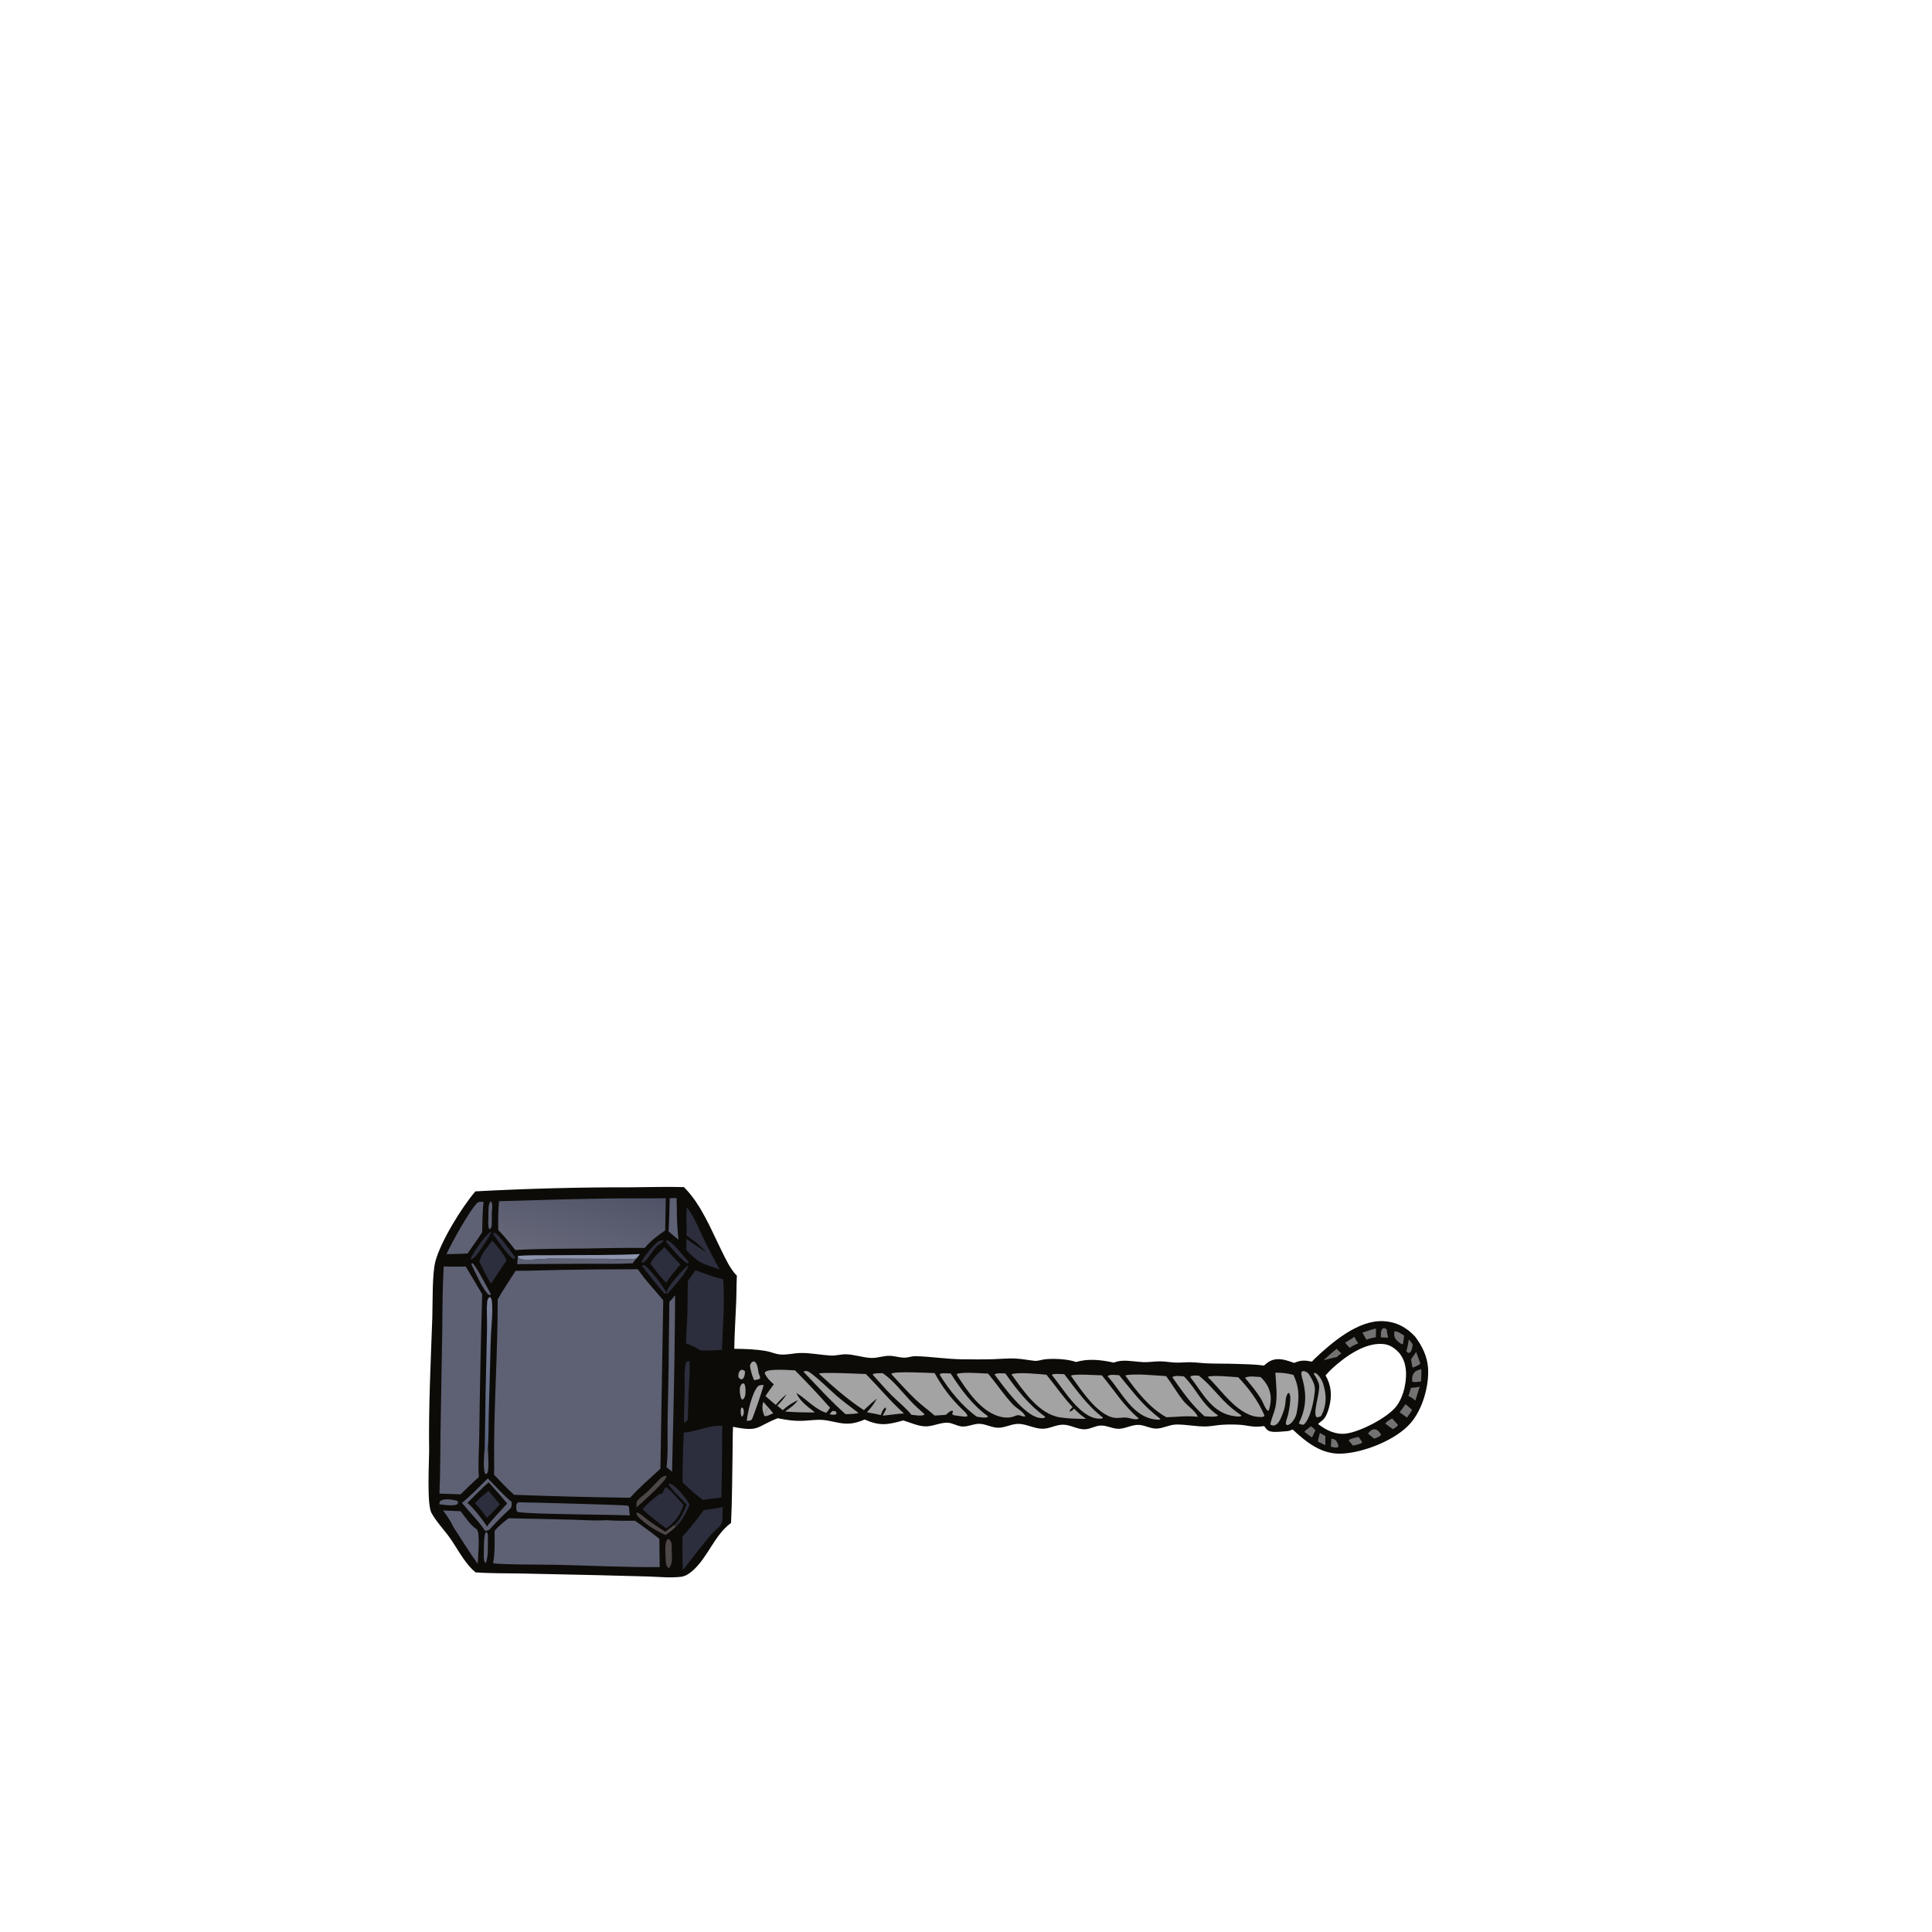 <svg width="1080" height="1080" viewBox="0 0 1080 1080" fill="none" xmlns="http://www.w3.org/2000/svg">
<path d="M239.893 811.092C239.53 786.268 240.804 761.218 241.666 736.403C241.939 728.553 241.518 712.26 243.372 705.212C246.338 693.942 258.1 674.932 265.74 665.981C294.615 664.425 323.511 663.669 352.428 663.711C362.376 663.668 372.371 663.298 382.315 663.603C391.981 673.227 397.431 687.202 403.407 699.245C405.797 704.064 408.135 709.255 411.919 713.142C411.659 718.172 411.735 723.206 411.515 728.233C411.14 736.842 410.62 745.362 410.458 753.992C416.384 754.019 422.633 754.226 428.469 755.279C431.067 755.748 433.52 756.954 436.159 757.17C439.925 757.477 443.819 756.383 447.604 756.329C453.391 756.248 458.973 757.496 464.71 757.762C467.455 757.889 470.142 756.985 472.883 757.049C477.709 757.163 482.305 758.923 487.075 759.103C490.473 759.233 493.863 757.826 497.326 757.906C500.01 757.97 502.662 758.879 505.328 758.949C507.495 759.007 509.638 758.055 511.815 758.107C520.276 758.306 528.822 759.712 537.295 759.841C543.221 759.931 549.324 759.963 555.244 759.794C559.327 759.677 563.444 759.253 567.528 759.424C571.133 759.577 574.732 760.34 578.322 760.709C580.271 760.908 582.364 760.022 584.315 759.831C589.373 759.336 596.743 759.675 601.609 761.379C608.271 759.281 615.856 760.21 622.591 761.714C624.365 761.084 625.842 760.722 627.741 760.658C631.562 760.531 635.355 761.279 639.164 761.437C642.281 761.567 645.406 760.987 648.526 760.999C651.556 761.011 654.562 761.647 657.593 761.711C660.291 761.767 662.988 761.434 665.69 761.502C668.686 761.576 671.673 761.991 674.668 762.122C679.965 762.352 685.307 762.22 690.625 762.413C695.962 762.606 701.282 762.614 706.581 763.357C707.681 762.391 708.782 761.423 710.115 760.783C714.662 758.601 719.089 760.394 723.5 761.878C727.214 760.226 729.417 760.379 733.367 761.157C733.898 760.553 734.456 759.976 735.041 759.423C744.692 750.319 759.124 737.94 773.106 738.533C780.442 738.845 786.166 741.901 791.08 747.203C795.022 752.447 797.906 758.275 798.299 764.923C798.895 775.012 795.064 788.255 788.251 795.854C779.97 805.091 762.302 812.052 749.983 812.589C738.766 813.079 730.406 806.34 722.604 799.103C721.509 799.562 720.538 799.974 719.342 800.035C716.431 800.185 713.208 800.768 710.338 800.212C708.471 799.851 707.733 798.673 706.703 797.203C699.339 798.14 697.963 796.602 691.556 796.378C688.21 796.262 684.642 796.274 681.314 796.62C678.866 796.874 676.414 797.371 673.951 797.408C668.484 797.491 662.947 796.208 657.432 796.326C653.61 796.408 650.184 798.518 646.441 798.591C643.102 798.654 640.097 796.737 636.786 796.531C632.911 796.29 629.48 798.516 625.691 798.704C622.123 798.883 618.884 796.769 615.316 796.893C612.209 797.001 609.433 798.952 606.312 798.99C602.163 799.039 598.449 796.466 594.305 796.41C590.306 796.355 586.763 798.698 582.802 798.683C578.441 798.665 574.423 796.319 570.08 795.982C565.816 795.652 562.153 798.142 557.992 798.119C554.447 798.1 551.247 796.083 547.719 795.931C544.22 795.779 541.025 797.715 537.637 797.411C534.934 797.168 532.471 795.423 529.743 795.316C525.339 795.141 521.238 797.598 516.824 797.338C512.901 797.108 508.702 795.159 504.948 794.024C496.233 796.487 491.76 797.272 483.348 793.521C480.392 794.761 477.632 795.683 474.399 795.817C469.361 796.025 464.701 794.084 459.732 793.741C456.242 793.499 452.603 794.067 449.105 794.225C444.128 794.45 439.584 793.805 434.74 792.795C422.389 797.656 424.675 800.566 409.765 797.603C409.526 801.989 409.612 806.445 409.53 810.842C409.281 824.313 409.305 837.869 408.668 851.322C399.261 858.169 395.707 870.762 386.894 878.282C385.016 879.886 383.053 881.173 380.539 881.463C374.74 882.132 368.383 881.46 362.541 881.279L333.869 880.523L290.803 879.584C282.513 879.429 274.096 879.591 265.832 878.949C265.252 878.482 264.694 877.989 264.16 877.471C259.168 872.542 255.835 865.998 251.88 860.255C248.5 855.347 244.012 850.891 241.159 845.685C238.607 841.031 239.846 817.851 239.893 811.092ZM736.824 796.02C741.301 799.524 746.651 802.13 752.465 801.379C760.314 800.366 775.543 792.58 780.508 786.195C784.811 780.662 786.743 771.361 785.722 764.503C785.284 761.575 784.27 759.121 782.533 756.715C779.804 753.626 776.939 751.52 772.667 751.268C762.593 750.673 751.819 758.47 744.805 764.893C743.456 766.144 742.184 767.469 740.991 768.869C744.326 774.681 744.67 780.357 742.941 786.785C742.292 789.199 741.304 792.056 739.457 793.792C738.628 794.57 737.574 795.18 736.824 796.02Z" fill="#0D0B08"/>
<path d="M786.147 755.265C786.794 753.095 787.222 750.984 787.55 748.745L789.419 751.049L789.698 751.677C789.509 752.86 789.399 754.425 788.707 755.419C788.2 756.146 787.958 756.203 787.156 756.264L786.147 755.265Z" fill="#727272"/>
<path d="M743.94 808.743L744.279 804.212C745.357 804.49 746.444 804.598 747.055 805.556C747.428 806.261 747.923 807.039 748.092 807.821C748.237 808.489 748.149 808.568 747.776 809.081C746.504 809.394 745.203 808.989 743.94 808.743Z" fill="#727272"/>
<path d="M771.926 747.6C771.894 746.3 771.78 744.593 772.408 743.408C772.795 742.676 772.998 742.619 773.722 742.363C774.258 742.584 774.679 742.779 775.131 743.143C775.326 744.696 775.637 746.222 775.94 747.754L771.926 747.6Z" fill="#727272"/>
<path d="M736.723 805.887C736.926 804.264 737.44 802.614 737.823 801.022L740.941 802.807C740.785 804.474 740.876 806.194 740.884 807.867L736.723 805.887Z" fill="#727272"/>
<path d="M729.196 800.416C729.791 799.381 731.869 798.128 732.875 797.311C733.862 797.999 734.582 798.629 735.309 799.589C734.614 800.88 734.036 802.252 733.418 803.582L729.196 800.416Z" fill="#727272"/>
<path d="M751.934 750.542C753.645 749.485 755.445 748.478 757.055 747.277C757.779 748.525 758.471 749.81 759.276 751.008C757.532 751.581 755.972 752.324 754.505 753.435C753.545 752.517 752.716 751.615 751.934 750.542Z" fill="#727272"/>
<path d="M774.292 795.755C775.313 794.502 776.839 793.716 778.197 792.879C779.245 794.117 780.361 795.296 781.461 796.488C781.096 797.579 779.555 798.309 778.608 798.905C777.146 797.897 775.725 796.805 774.292 795.755Z" fill="#727272"/>
<path d="M753.988 805.339L754.254 804.8C755.895 803.948 757.696 803.649 759.487 803.251C760.069 804.181 760.727 805.077 761.347 805.984L761.455 806.175L761.127 806.705C759.614 807.452 757.965 807.733 756.328 808.097L753.988 805.339Z" fill="#727272"/>
<path d="M739.955 760.366C742.322 758.169 744.678 756.006 747.2 753.985L749.834 756.603C748.839 757.153 748.025 757.915 747.17 758.653C744.739 759.009 742.353 759.821 739.955 760.366Z" fill="#727272"/>
<path d="M764.723 801.421C765.058 800.774 765.298 800.567 765.851 800.099C766.737 799.348 767.363 798.83 768.578 798.999C770.228 799.229 770.909 800.37 771.857 801.582C771.984 801.775 771.949 802.036 771.974 802.266C770.927 803.254 769.494 803.688 768.177 804.223L764.723 801.421Z" fill="#727272"/>
<path d="M788.778 759.944C789.576 758.435 790.831 757.283 791.634 755.688L793.552 760.976C793.817 761.523 793.929 761.794 793.862 762.403C792.85 763.445 790.95 763.93 789.598 764.491L788.778 759.944Z" fill="#727272"/>
<path d="M779.385 744.916L779.542 744.273C781.267 744.016 783.458 745.742 784.916 746.621L784.41 750.556C784.412 750.902 784.296 751.134 784.176 751.455C783.07 751.303 781.851 750.316 781.055 749.516C779.488 747.94 779.371 747.039 779.385 744.916Z" fill="#727272"/>
<path d="M782.382 789.471C783.569 788.009 784.627 786.491 785.684 784.937L789.373 788.095C788.567 789.643 787.514 791.024 786.491 792.432L782.382 789.471Z" fill="#727272"/>
<path d="M787.317 780.371C787.816 778.875 788.316 777.393 788.704 775.862C790.355 775.692 791.989 775.534 793.615 775.194L791.23 782.939C789.981 781.869 788.798 781.085 787.317 780.371Z" fill="#727272"/>
<path d="M789.457 772.385C789.355 770.169 789.309 768.585 790.947 766.878C791.578 766.22 793.694 765.455 794.583 765.389C794.627 767.67 794.471 769.962 794.367 772.241C792.79 772.435 790.992 772.879 789.457 772.385Z" fill="#727272"/>
<path d="M763.839 748.92C763.024 747.664 762.345 746.275 761.619 744.963C764.128 744.054 766.581 743.243 769.177 742.624L769.116 747.5C767.267 747.847 765.586 748.197 763.839 748.92Z" fill="#727272"/>
<path d="M265.503 840.245C267.816 837.719 270.51 835.552 273.108 833.326C275.039 835.981 277.395 838.365 279.407 840.975C277.215 843.649 274.619 846.066 272.18 848.515C270.2 845.573 267.89 842.861 265.503 840.245Z" fill="#2C2E3D"/>
<path d="M271.147 855.706C268.267 851.08 261.62 844.372 258.228 840.134C263.339 835.959 267.994 831.055 272.686 826.414C277.091 830.858 281.146 835.568 285.984 839.566C286.142 841.868 286.014 842.537 285.064 843.452C284.573 843.925 282.935 845.498 282.326 846.083C281.527 846.85 281.109 847.252 280.196 848.129C278.371 849.883 274.099 854.572 273.491 855.156C267.77 857.728 274.159 851.589 272.334 853.343C273.226 851.221 282.064 842.289 283.541 840.447C280.151 836.457 276.702 832.518 273.193 828.632C269.009 832.17 265.235 836.304 261.288 840.115C264.877 843.098 269.727 849.501 272.334 853.343C272.334 853.343 272.334 856.028 271.147 855.706Z" fill="#5E6173"/>
<path d="M358.619 705.603C359.47 702.762 365.206 696.158 367.566 694.288C368.773 693.332 369.681 693.367 371.128 693.538C369.971 694.966 367.922 695.748 366.655 697.206C364.467 699.728 362.745 703.133 360.237 705.313C359.613 705.856 359.409 705.689 358.619 705.603Z" fill="#2C2E3D"/>
<path d="M372.268 694.119C372.386 693.819 372.619 693.583 372.816 693.332C375.499 693.625 382.797 703.09 384.976 705.467L384.856 706.049L384.285 706.201C381.042 704.783 374.792 696.957 372.268 694.119Z" fill="#2C2E3D"/>
<path d="M372.686 723.587C372.668 723.017 372.655 722.473 372.764 721.91C373.332 718.982 382.197 709.063 384.803 707.288C384.253 710.907 375.572 720.603 372.686 723.587Z" fill="#2C2E3D"/>
<path d="M358.833 707.66C358.866 707.628 358.895 707.589 358.937 707.566C359.303 707.35 359.591 707.128 360.017 707.273C362.62 708.164 371.348 719.826 372.536 722.586L372.084 723.153L371.525 723.178C367.015 718.312 363.038 712.8 358.833 707.66Z" fill="#2C2E3D"/>
<path d="M363.561 706.467C364.564 703.299 369.155 699.573 371.492 697.221C374.278 700.544 377.35 703.669 380.306 706.844C377.487 710.14 374.774 713.445 372.332 717.036C369.154 713.765 366.385 710.04 363.561 706.467Z" fill="#2C2E3D"/>
<path d="M262.971 703.967C263.006 703.854 263.033 703.738 263.075 703.627C264.284 700.441 271.757 689.604 274.646 688.335C274.265 690.098 273.037 691.801 272.071 693.299C270.626 695.539 266.172 702.704 264.08 703.724C263.74 703.889 263.341 703.886 262.971 703.967Z" fill="#2C2E3D"/>
<path d="M263.501 706.754C263.631 706.326 263.515 706.567 263.977 706.111C265.768 706.801 272.912 720.786 274.428 723.477L273.967 723.926L273.35 723.896C270 721.302 265.595 710.903 263.501 706.754Z" fill="#5E6173"/>
<path d="M275.516 689.603C275.725 689.353 276.029 689.22 276.308 689.054C278.791 689.614 286.191 700.521 288.166 703.153C287.743 703.559 287.73 703.645 287.135 703.805C283.555 701.673 278.046 693.091 275.516 689.603Z" fill="#2C2E3D"/>
<path d="M267.949 705.279C268.852 701.171 272.764 696.785 275.165 693.426C277.757 696.728 281.756 700.753 283.126 704.708C280.149 708.952 277.263 713.256 274.468 717.622C271.996 713.719 270.03 709.406 267.949 705.279Z" fill="#2C2E3D"/>
<path d="M372.096 858.078C366.851 855.872 361.186 852.296 357.123 848.253C356.426 847.558 355.812 846.86 355.801 845.846L356.394 845.469C358.741 846.755 360.756 848.682 362.921 850.255C365.839 852.374 368.873 854.324 371.897 856.285C373.663 854.877 375.444 853.527 377.293 852.232L377.59 853.724C375.803 855.258 374.021 856.722 372.096 858.078Z" fill="#4E4747"/>
<path d="M383.893 841.159C382 838.931 373.921 831.394 373.777 829.524L374.2 829.248C377.674 830.115 383.152 837.103 385.007 840.212C385.189 840.516 385.367 840.821 385.542 841.128C383.38 845.947 381.409 849.97 377.591 853.724L377.293 852.233C380.531 849.18 382.101 845.136 383.893 841.159Z" fill="#2C2E3D"/>
<path d="M355.831 842.668C355.817 842.374 355.807 842.079 355.801 841.784C355.793 841.093 355.707 839.807 356.08 839.228C357.375 837.219 360.231 835.49 361.991 833.802C364.049 831.831 365.929 829.675 367.956 827.671C369.274 826.373 370.486 824.976 372.449 825.003L372.493 825.688C371.273 828.888 359.065 839.744 355.831 842.668Z" fill="#4E4747"/>
<path d="M359.171 843.741C361.701 840.49 365.788 837.392 369.073 834.921L369.791 835.285C371.176 834.311 370.621 832.314 372.48 831.374C375.932 834.075 379.028 837.976 382.073 841.165C380.427 846.944 377.211 850.831 372.519 854.435C367.848 851.093 363.475 847.544 359.171 843.741Z" fill="#2C2E3D"/>
<path d="M273.042 679.614C273.068 677.486 272.771 673.11 274.302 671.493C274.371 671.562 274.449 671.622 274.508 671.698C275.607 673.151 275.036 676.181 274.907 677.897C274.841 680.22 275.056 682.651 274.848 684.956C274.771 685.806 274.545 686.554 273.888 687.125L273.34 686.837C272.652 684.859 273.045 681.731 273.042 679.614Z" fill="#5E6173"/>
<path d="M373.749 688.392C374.076 682.214 374.283 676.032 374.37 669.847L378.181 669.682C378.223 671.342 378.278 673.001 378.346 674.66C378.319 677.712 378.384 680.762 378.541 683.809C378.697 686.857 378.945 689.897 379.285 692.931C377.371 691.52 375.574 689.915 373.749 688.392Z" fill="#5E6173"/>
<path d="M245.558 840.911C245.732 840.041 245.65 839.253 246.513 838.79C248.834 837.545 253.521 838.317 255.93 839.133C256.012 839.775 256.015 840.146 255.809 840.762C253.482 842.199 248.311 841.144 245.558 840.911Z" fill="#5E6173"/>
<path d="M272.768 808.676C272.677 811.947 273.562 820.739 272.553 823.183C272.291 823.818 272.041 823.818 271.441 824.048L271.24 823.893C269.733 820.886 270.849 811.917 270.994 808.292C271.018 808.43 271.047 808.567 271.066 808.705C271.214 809.727 270.967 810.432 271.525 811.324L272.093 811.295C272.583 810.389 272.528 809.625 272.768 808.676Z" fill="#5E6173"/>
<path d="M270.437 870.608C270.577 867.867 270.121 857.977 271.721 856.383L272.237 856.633C272.759 857.551 272.778 858.118 272.754 859.134C272.595 863.336 273.213 869.797 271.587 873.624L271.132 873.555C270.569 872.625 270.546 871.661 270.437 870.608Z" fill="#5E6173"/>
<path d="M372.115 872.15C372.15 869.161 371.584 865.669 372.163 862.747C372.351 861.802 372.611 860.882 373.45 860.332L374.034 860.482C375.401 861.912 375.484 862.705 375.519 864.651C375.294 867.822 376.254 872.381 374.863 875.264C374.561 875.891 374.315 876.315 373.639 876.544C372.295 875.376 372.271 873.819 372.115 872.15Z" fill="#4E4747"/>
<path d="M289.382 702.1C296.041 701.467 302.992 701.736 309.691 701.669C325.675 701.507 341.785 701.759 357.751 701.04L355.745 703.538C350.644 704.37 345.44 703.711 340.298 703.687L307.123 703.588C303.624 703.607 293.528 704.812 290.801 703.799C289.785 703.422 289.784 703.011 289.382 702.1Z" fill="#8D95AF"/>
<path d="M289.125 706.66C289.311 705.117 289.414 703.661 289.381 702.101C289.783 703.013 289.784 703.423 290.8 703.801C293.527 704.814 303.623 703.609 307.121 703.589L340.297 703.688C345.439 703.712 350.643 704.372 355.744 703.539C354.973 704.319 354.341 705.302 353.689 706.186C344.658 706.652 335.599 706.409 326.558 706.438L289.125 706.66Z" fill="#5E6173"/>
<path d="M270.994 808.293C271.216 789.178 271.576 770.065 272.075 750.955C272.201 746.921 272.266 742.885 272.269 738.848C272.246 735.386 272.027 731.847 272.297 728.395C272.381 727.311 272.445 726.165 273.285 725.375C273.567 725.11 273.534 725.179 273.951 725.075C274.755 725.751 274.886 726.516 274.986 727.546C275.557 733.44 274.818 739.888 274.479 745.804C274.261 749.622 274.221 753.461 274.117 757.282L273.202 791.879C273.06 797.429 273.201 803.149 272.767 808.676C272.527 809.625 272.582 810.389 272.092 811.295L271.524 811.325C270.966 810.432 271.214 809.728 271.066 808.705C271.046 808.568 271.018 808.43 270.994 808.293Z" fill="url(#paint0_linear_647_191097)"/>
<path d="M373.859 753.129L374.191 727.682C375.361 726.593 376.359 725.313 377.392 724.096C377.263 747.326 376.916 770.553 376.351 793.778L375.681 822.694C374.71 821.801 373.639 821.005 372.606 820.187C373.588 812.077 373.044 803.926 373.168 795.782C373.383 781.569 373.827 767.343 373.859 753.129Z" fill="#5E6173"/>
<path d="M288.664 843.785C288.634 843.01 288.556 842.157 288.638 841.388C288.727 840.556 289.181 840.258 289.798 839.787C290.081 839.722 349.157 841.202 350.979 841.68C351.572 842.248 351.554 842.28 351.673 843.098C351.821 844.441 351.923 845.792 352.045 847.138C343.259 846.615 292.198 846.544 289.284 845.088C288.762 844.827 288.808 844.309 288.664 843.785Z" fill="#5E6173"/>
<path d="M463.782 790.604C464.219 789.911 464.649 789.397 465.218 788.818C466.284 788.6 466.465 788.782 467.435 789.202L467.617 790.106L467.22 790.674C466.133 791.05 464.902 790.752 463.782 790.604Z" fill="#A3A3A3"/>
<path d="M414.047 788.529C414.096 787.788 414.129 787.426 414.58 786.826L415.163 786.94C415.88 788.067 415.775 788.499 415.793 789.807C415.636 790.645 415.49 791.128 415.022 791.866L414.589 791.813C414.029 790.745 414.08 789.713 414.047 788.529Z" fill="#A3A3A3"/>
<path d="M428.907 791.474C428.203 790.881 428.032 790.791 427.755 789.929C427.915 788.639 428.68 787.721 429.518 786.762L432.241 790.03L428.907 791.474Z" fill="#A3A3A3"/>
<path d="M427.263 791.485C426.258 788.867 425.718 786.335 426.739 783.628C427.637 784.649 428.523 785.847 429.518 786.76C428.68 787.719 427.915 788.637 427.755 789.927C428.032 790.789 428.203 790.879 428.907 791.472C428.231 791.699 427.947 791.676 427.263 791.485Z" fill="#A3A3A3"/>
<path d="M412.781 769.899C412.739 768.932 412.706 768.063 413.1 767.153C413.452 766.345 413.858 766.036 414.629 765.689C415.501 765.759 415.812 766.05 416.475 766.566C416.442 767.48 416.37 768.33 416.112 769.212C415.828 770.176 415.476 770.65 414.596 771.114C413.606 770.885 413.47 770.617 412.781 769.899Z" fill="#A3A3A3"/>
<path d="M413.593 778.361C413.576 777.186 413.415 775.768 413.934 774.692C414.3 773.933 414.706 773.549 415.466 773.242L416.062 773.584C416.614 774.592 416.658 775.417 416.726 776.55C416.704 777.651 416.825 779.109 416.53 780.165C416.264 781.12 415.915 781.936 415.056 782.425L414.468 782C413.875 780.809 413.756 779.657 413.593 778.361Z" fill="#A3A3A3"/>
<path d="M419.243 763.499C419.287 762.815 419.86 762.09 420.202 761.495C420.938 761.077 420.996 761.054 421.837 761.129C423.932 762.743 423.486 766.482 424.528 768.815C424.579 768.928 424.632 769.039 424.683 769.152C424.904 769.779 424.943 769.908 424.828 770.557C423.962 771.315 422.627 771.337 421.517 771.496C420.359 768.846 419.651 766.363 419.243 763.499Z" fill="#A3A3A3"/>
<path d="M417.436 794.259C417.994 789.23 420.308 778.996 423.508 775.17C424.346 774.167 425.648 774.294 426.86 774.202C426.702 775.725 421.155 792.071 420.232 793.604C419.318 794.245 418.505 794.213 417.436 794.259Z" fill="#A3A3A3"/>
<path d="M734.39 767.94C734.45 767.741 734.64 767.607 734.773 767.447C735.078 767.479 735.118 767.464 735.442 767.607C737.234 768.398 739.084 771.664 739.647 773.502C741.632 779.981 741.705 785.476 738.528 791.572C737.707 791.976 737.113 792.219 736.176 792.283C733.408 790.683 738.054 778.564 737.381 774.288C737.028 772.046 735.574 769.828 734.39 767.94Z" fill="#A3A3A3"/>
<path d="M695.979 770.208C697.794 768.968 702.481 769.666 704.712 769.78C706.031 771.071 707.255 772.515 708.202 774.106C710.819 778.503 710.786 782.819 709.538 787.609C709.452 788.004 709.277 788.295 709.093 788.652C708.456 788.555 708.411 788.44 708.035 787.936C706.681 786.112 705.956 783.641 704.727 781.667C702.179 777.575 699.038 773.921 695.979 770.208Z" fill="#A3A3A3"/>
<path d="M449.202 766.855C449.503 766.551 449.771 766.438 450.219 766.41C450.956 766.363 451.764 766.612 452.376 767.013C456.772 769.897 463.345 776.504 467.592 780.21C471.542 783.658 475.841 786.652 479.962 789.89C477.581 790.45 475.078 790.473 472.646 790.533C464.283 783.091 456.921 774.936 449.202 766.855Z" fill="#A3A3A3"/>
<path d="M726.013 795.745C729.886 787.865 730.533 780.702 728.435 772.2C728.065 770.698 727.215 768.533 727.524 767.008C727.849 766.716 727.959 766.48 728.427 766.466C729.75 766.426 730.689 767.13 731.583 768.007C733.337 770.849 735.253 773.808 735.023 777.292C734.703 782.103 732.627 793.124 728.809 796.369C727.854 796.603 726.9 796.076 726.013 795.745Z" fill="#A3A3A3"/>
<path d="M555.923 768.339C557.206 767.361 560.398 767.743 561.998 767.746C568.308 776.796 575.256 785.505 584.291 791.988L583.993 792.505C583.024 792.918 581.799 792.727 580.778 792.546C572.468 791.077 560.93 775.019 555.923 768.339Z" fill="#A3A3A3"/>
<path d="M525.332 768.516C525.4 768.181 525.591 768.062 525.818 767.813C527.666 767.49 529.576 767.706 531.442 767.8C537.285 776.847 543.345 785.196 552.17 791.623L552.226 792.026C550.954 792.915 547.507 792.125 546.017 791.936C537.842 786.068 530.549 777.047 525.332 768.516Z" fill="#A3A3A3"/>
<path d="M655.355 769.904C655.432 769.831 655.502 769.746 655.59 769.685C656.911 768.775 660.267 769.328 661.842 769.407C669.25 776.928 671.332 784.537 680.848 791.198C680.803 791.263 680.767 791.336 680.712 791.395C679.821 792.342 674.695 791.75 673.262 791.685C665.557 784.604 661.281 778.279 655.355 769.904Z" fill="#A3A3A3"/>
<path d="M487.843 768.473L488.283 767.969C489.988 767.585 491.715 767.633 493.456 767.612C499.337 771.699 503.756 777.483 508.576 782.695C511.149 785.477 513.934 788.008 516.775 790.51L516.758 790.791C515.272 791.849 511.364 791.034 509.492 790.85C506.251 786.881 502.105 783.625 498.467 780.028C494.757 776.36 491.402 772.296 487.843 768.473Z" fill="#A3A3A3"/>
<path d="M587.971 768.599C588.008 768.563 588.04 768.523 588.08 768.491C589.082 767.702 593.506 768.163 594.936 768.17C601.658 776.862 607.726 785.742 616.574 792.46L616.461 792.74C615.602 793.203 614.76 793.068 613.792 793.001C603.416 792.273 594.244 776.041 587.971 768.599Z" fill="#A3A3A3"/>
<path d="M619.123 769.281C620.563 768.061 623.826 768.674 625.624 768.769C633.349 778.034 638.682 785.668 648.621 793.074L648.508 793.345C647.848 793.725 647.896 793.668 647.178 793.629C633.216 792.861 627.305 778.242 619.123 769.281Z" fill="#A3A3A3"/>
<path d="M665.364 769.792L665.753 769.239C667.176 768.764 668.634 768.923 670.114 768.968C675.401 773.058 679.338 778.122 683.941 782.889C686.96 786.014 690.229 788.652 693.791 791.126L693.958 791.502C693.009 792.083 691.404 791.818 690.288 791.687C677.579 790.196 672.473 778.866 665.364 769.792Z" fill="#A3A3A3"/>
<path d="M710.082 796.348C710.68 793.052 712.22 789.967 712.935 786.696C714.277 780.551 713.275 773.573 712.94 767.323C716.478 767.326 719.657 767.615 723.06 768.599C725.987 774.793 726.283 779.803 725.411 786.517C725.154 788.198 724.891 790.103 724.295 791.702C723.697 793.316 722.021 795.753 720.38 796.427C719.717 796.7 719.611 796.661 718.993 796.402C718.766 795.855 718.757 795.598 718.854 794.997C719.053 793.761 719.606 792.54 719.917 791.32C720.561 788.781 720.982 786.069 721.206 783.459C721.323 782.111 721.464 779.748 720.553 778.648L719.998 778.798C718.406 781.051 718.825 783.407 718.312 785.965C717.949 787.78 717.319 789.585 716.632 791.299C715.892 793.145 714.608 796.13 712.543 796.776C711.601 797.071 710.926 796.722 710.082 796.348Z" fill="#A3A3A3"/>
<path d="M675.123 769.745C676.987 768.443 689.565 769.763 692.215 769.914C698.294 776.355 703.33 783.097 706.854 791.277L706.654 791.642C706.13 792.078 705.632 792.098 704.974 792.112C692.509 792.358 683.25 777.483 675.123 769.745Z" fill="#A3A3A3"/>
<path d="M598.686 769.123L598.889 768.899C601.295 767.924 612.623 768.752 615.945 768.829C622.778 776.985 628.299 786.082 636.607 792.918C635.99 793.264 635.494 793.416 634.788 793.396C632.991 793.342 631.291 792.564 629.512 792.439C627.37 792.291 625.184 792.867 623.045 792.575C613.444 791.264 603.978 776.418 598.686 769.123Z" fill="#A3A3A3"/>
<path d="M534.803 768.422L535.034 767.951C539.535 766.839 547.493 767.727 552.357 767.851C557.095 773.522 561.277 779.878 566.326 785.259C568.213 787.27 572.359 789.196 573.16 791.833C571.496 791.97 570.505 791.086 569.106 791.09C568.384 791.093 567.49 791.539 566.804 791.788C564.45 792.643 561.952 792.586 559.532 792.037C548.568 789.546 540.509 777.339 534.803 768.422Z" fill="#A3A3A3"/>
<path d="M565.398 768.273C568.5 766.848 581.09 768.098 584.974 768.474C589.956 774.536 594.179 780.875 599.628 786.598C598.92 787.224 598.4 787.727 597.932 788.569L598.089 789.038C599.103 788.898 599.7 788.112 600.399 787.429C601.576 788.672 602.882 789.801 604.144 790.958L607.126 793.167C602.281 793.133 597.369 793.058 592.573 792.323C580.579 790.485 572.073 777.394 565.398 768.273Z" fill="#A3A3A3"/>
<path d="M629.038 768.889C633.94 767.637 646.347 768.955 651.859 769.251C655.27 773.79 658.074 778.795 661.635 783.223C663.981 786.142 668.129 788.523 669.611 791.983C662.595 791.336 658.744 792.053 652.043 792.254C642.594 787.09 635.194 777.552 629.038 768.889Z" fill="#A3A3A3"/>
<path d="M498.244 768.101C498.324 768.016 498.392 767.917 498.483 767.845C500.236 766.446 519.124 767.488 522.461 767.569C526.677 775.259 531.487 781.656 537.789 787.744C538.764 788.684 540.796 790.322 540.818 791.696L539.598 791.95C537.787 791.741 535.924 791.597 534.133 791.275C533.376 791.138 532.679 791.052 532.215 790.412C532.549 789.757 532.716 789.533 532.687 788.78L531.959 788.587C530.682 789.04 529.757 790.013 528.755 790.896C526.666 791.077 524.575 791.211 522.48 791.298C518.972 788.282 515.248 785.559 511.869 782.384C507.097 777.902 502.751 772.851 498.244 768.101Z" fill="#A3A3A3"/>
<path d="M427.491 767.669C427.591 767.311 427.571 767.194 427.822 766.927C429.669 764.97 441.652 765.938 444.423 766.041C451.174 772.819 457.714 779.795 464.042 786.969L461.97 789.773C455.762 787.988 450.672 781.957 445.129 778.62C446.858 782.359 449.364 784.565 452.469 787.152C453.527 787.766 454.517 788.782 455.461 789.573C449.895 789.582 444.394 789.508 438.845 789.033C441.578 787.093 444.132 785.449 446.095 782.651C442.885 784.138 440.185 785.916 437.562 788.285L434.489 785.777C436.451 783.819 438.308 781.751 439.695 779.338C437.526 781.21 435.487 783.144 433.674 785.367C431.701 783.782 429.812 782.062 427.896 780.408C429.343 778.154 430.989 776.007 432.559 773.837C430.31 771.9 428.763 770.386 427.491 767.669Z" fill="#A3A3A3"/>
<path d="M457.741 767.874C459.376 766.892 480.566 768.008 484.027 768.079C491.198 775.378 497.664 783.229 505.281 790.101C501.325 790.353 497.364 791 493.41 791.356L495.24 787.922C495.27 787.655 495.2 787.217 495.181 786.945L494.851 786.83C493.478 787.816 492.918 789.523 492.375 791.048C489.826 790.381 487.195 789.97 484.604 789.489C486.861 787.033 488.661 784.756 490.182 781.779C487.642 783.851 485.268 786.012 482.91 788.284C473.518 782.141 466 775.374 457.741 767.874Z" fill="#A3A3A3"/>
<path d="M382.301 795.162L382.745 776.754C382.844 771.975 382.215 766.12 383.576 761.563C384.268 760.866 384.392 760.912 385.378 760.765C385.836 766.526 385.216 772.174 384.945 777.923C384.697 783.199 384.734 788.481 384.4 793.757C383.867 794.618 383.207 794.742 382.301 795.162Z" fill="#2C2E3D"/>
<path d="M253.567 853.788C251.999 850.38 249.889 847.365 247.683 844.346C250.958 844.53 254.235 844.679 257.513 844.792C260.065 848.102 262.956 852.637 266.52 854.899C268.561 857.078 267.145 870.57 267.053 874.171C262.228 867.537 258.059 860.631 253.567 853.788Z" fill="#5E6173"/>
<path d="M383.746 682.774C383.636 680.155 383.787 677.485 383.832 674.863C388.127 679.957 390.795 687.296 393.708 693.26C396.422 698.82 399.3 704.294 402.341 709.681C400.121 708.933 397.91 708.159 395.708 707.356C390.52 705.82 387.286 702.564 383.648 698.775L383.772 692.563C387.225 695.134 390.888 697.542 394.576 699.761C391.431 696.181 387.684 693.371 383.791 690.67C383.85 688.036 383.802 685.408 383.746 682.774Z" fill="#2C2E3D"/>
<path d="M249.551 701.089C252.527 694.684 262.024 677.474 266.496 672.703C267.52 671.611 268.904 671.815 270.285 671.803C269.734 677.497 269.615 683.154 269.537 688.87C266.919 692.868 264.112 696.76 261.387 700.688C257.46 700.957 253.487 700.972 249.551 701.089Z" fill="#5E6173"/>
<path d="M381.546 870.974C381.362 866.961 381.513 862.909 381.562 858.89C385.853 854.241 389.671 849.2 393.456 844.14C396.965 843.799 400.556 843.18 404.013 842.482L403.873 847.598C403.879 849.181 403.961 850.733 403.071 852.115C401.738 854.185 399.332 855.666 397.721 857.562C392.192 864.063 387.041 870.997 381.741 877.694L381.546 870.974Z" fill="#2C2E3D"/>
<path d="M381.569 825.181C381.529 817.081 381.953 808.976 382.189 800.88C389.65 800.192 395.984 796.739 403.708 797.008L403.644 809.512C403.642 818.713 403.401 827.925 403.266 837.125C399.794 837.444 396.384 837.936 392.944 838.482C388.935 835.522 385.279 832.132 381.596 828.785L381.569 825.181Z" fill="#2C2E3D"/>
<path d="M383.502 750.939C383.57 745.486 384.114 740.086 384.262 734.645C384.431 728.417 384.286 722.194 384.554 715.963L388.758 710.127C393.92 711.899 398.909 713.981 404.283 715.058C405.168 728.327 404.089 741.291 403.558 754.538C399.675 754.981 395.7 754.968 391.798 754.973C389.212 753.267 386.373 752.068 383.502 750.939Z" fill="#2C2E3D"/>
<path d="M275.648 873.799C276.805 867.983 276.424 861.624 276.511 855.701C278.839 853.011 281.457 850.873 284.267 848.706L319.403 849.497C325.856 849.653 332.411 850.241 338.853 849.793C344.199 850.226 349.656 850.126 355.016 850.104C359.612 853.392 364.194 856.661 368.589 860.217L368.767 876.021C349.434 876.157 330.102 875.156 310.776 874.726C305.748 874.614 277.81 874.667 275.648 873.799Z" fill="#5E6173"/>
<path d="M278.529 687.58C278.401 682.207 278.535 676.841 278.93 671.481C299.636 670.879 320.392 670.241 341.103 669.947C351.458 669.801 361.815 670.001 372.174 669.826L371.983 680.709L371.841 687.842C367.48 690.761 363.801 693.6 360.392 697.612C349.391 697.401 338.369 697.788 327.366 697.911C314.234 698.056 301.178 697.985 288.06 698.769C285.012 694.922 281.98 691.081 278.529 687.58Z" fill="url(#paint1_linear_647_191097)"/>
<path d="M247.27 741.023C247.322 729.992 247.42 718.986 248.039 707.968C252.132 708.087 256.226 708.098 260.321 707.999C263.451 713.127 266.526 718.288 269.543 723.484C268.781 749.965 268.232 776.451 267.897 802.94C267.803 810.539 267.14 818.12 267.686 825.717C264.148 828.781 260.827 832.044 257.509 835.344L245.634 834.927C246.206 823.674 246.063 812.411 246.244 801.149L247.27 741.023Z" fill="#5E6173"/>
<path d="M276.237 818.889C275.861 788.033 278.288 757.21 278.205 726.363C281.361 720.929 284.83 715.677 288.228 710.394C296.822 710.396 305.447 710.034 314.042 709.882C328.216 709.64 342.392 709.515 356.569 709.508C360.782 715.812 366.017 721.015 370.743 726.88L369.174 821.023C363.379 826.34 357.501 831.397 352.21 837.242C330.589 836.983 308.975 836.431 287.37 835.588C283.409 832.138 279.858 828.166 276.183 824.411C276.281 822.58 276.232 820.724 276.237 818.889Z" fill="#5E6173"/>
<defs>
<linearGradient id="paint0_linear_647_191097" x1="284.707" y1="772.599" x2="260.354" y2="764.442" gradientUnits="userSpaceOnUse">
<stop stop-color="#54617D"/>
<stop offset="1" stop-color="#7E849D"/>
</linearGradient>
<linearGradient id="paint1_linear_647_191097" x1="330.423" y1="659.797" x2="318.292" y2="706.236" gradientUnits="userSpaceOnUse">
<stop stop-color="#4F5367"/>
<stop offset="1" stop-color="#67697A"/>
</linearGradient>
</defs>
</svg>

